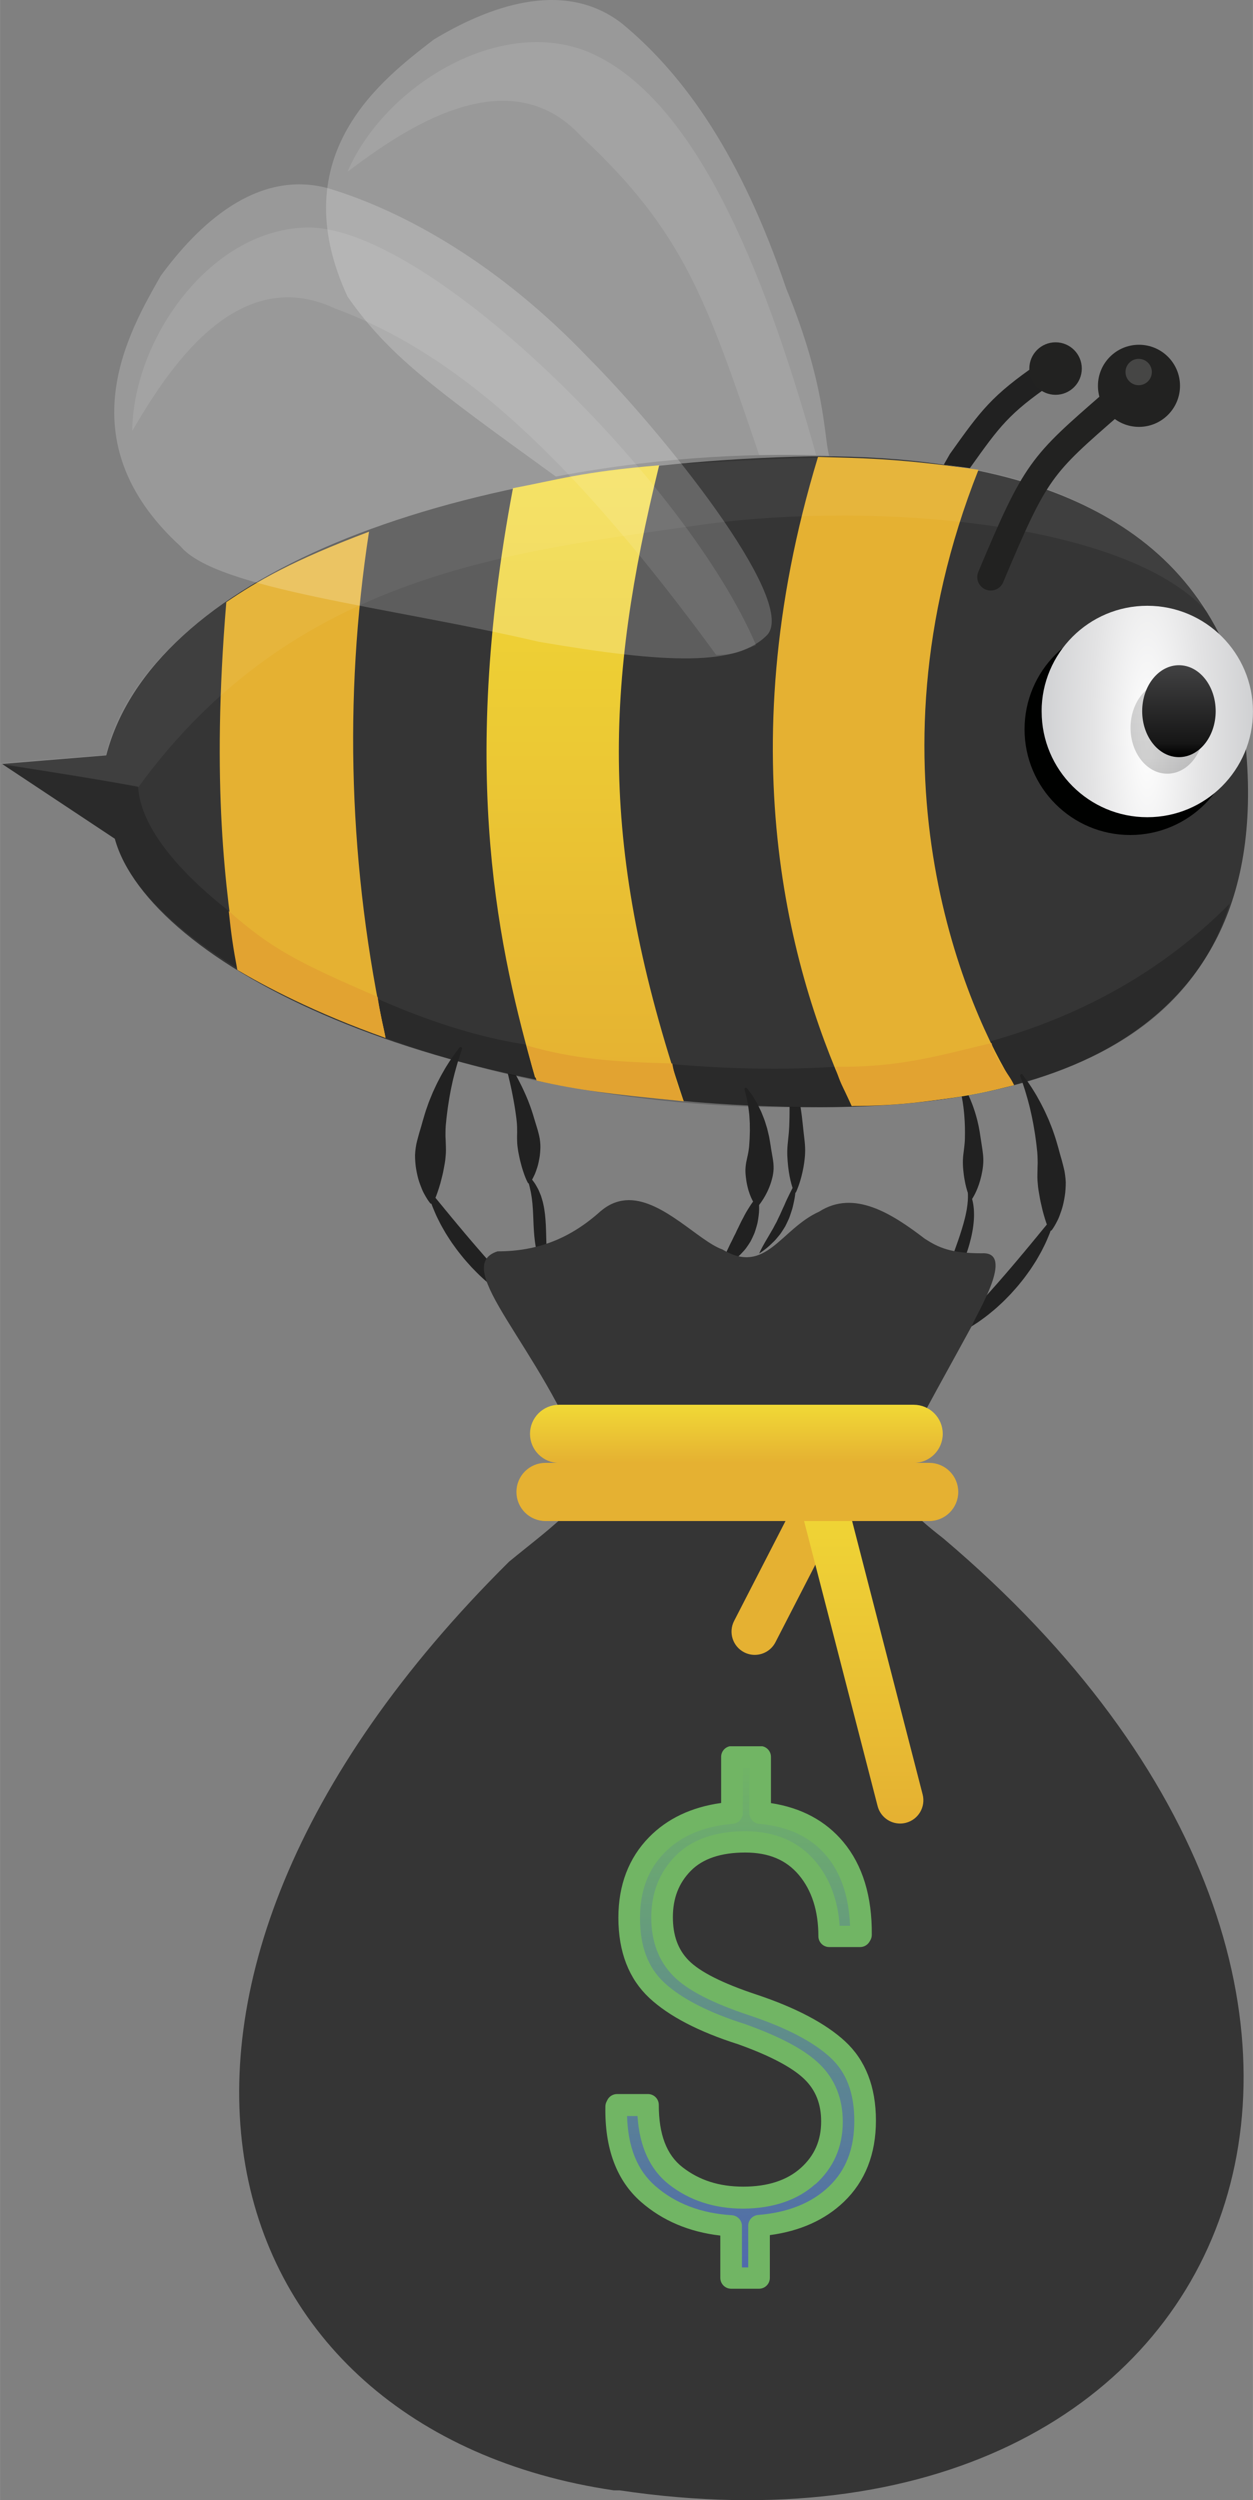 <?xml version="1.0" encoding="UTF-8" standalone="no"?>
<!-- Generator: Adobe Illustrator 16.0.0, SVG Export Plug-In . SVG Version: 6.00 Build 0)  -->
<!DOCTYPE svg  PUBLIC '-//W3C//DTD SVG 1.1//EN'  'http://www.w3.org/Graphics/SVG/1.1/DTD/svg11.dtd'>
<svg id="Слой_1" xmlns="http://www.w3.org/2000/svg" xml:space="preserve" height="2039.6px" viewBox="0 0 1022.76 2039.63" width="1022.8px" version="1.1" y="0px" x="0px" xmlns:xlink="http://www.w3.org/1999/xlink" enable-background="new 0 0 1022.76 2039.63">
	<rect x="0" y="0" width="1022.76" height="2039.63" fill="#808080" stroke="none"/>
	<defs>
		<rect id="SVGID_1_" width="1022.8" height="2039.6"/>
	</defs>
	<clipPath id="SVGID_2_">
		<use overflow="visible" xlink:href="#SVGID_1_"/>
	</clipPath>
	<g clip-path="url(#SVGID_2_)">
		<defs>
			<rect id="SVGID_3_" y=".003" width="1022.8" height="2039.6"/>
		</defs>
		<clipPath id="SVGID_4_">
			<use overflow="visible" xlink:href="#SVGID_3_"/>
		</clipPath>
		<path fill="#212121" d="m413.43 863.91s0.873 1.391 2.352 3.845c0.756 1.217 1.63 2.725 2.62 4.471 1 1.74 2.133 3.707 3.283 5.893 1.185 2.17 2.382 4.572 3.677 7.112 0.655 1.267 1.253 2.605 1.894 3.962 0.64 1.357 1.291 2.749 1.901 4.191 0.606 1.442 1.248 2.901 1.85 4.401 0.595 1.505 1.16 3.041 1.745 4.59s1.085 3.143 1.617 4.737c0.546 1.59 1.022 3.21 1.488 4.836 0.991 3.24 1.951 6.505 2.974 9.737 0.876 3.248 1.771 6.481 2.037 9.665 0.14 1.59 0.284 3.159 0.238 4.698-0.034 1.538-0.131 3.044-0.257 4.507-0.218 2.928-0.802 5.672-1.336 8.191-0.555 2.517-1.343 4.792-2.052 6.795-0.691 2.004-1.54 3.716-2.248 5.119-0.718 1.401-1.346 2.487-1.829 3.222-0.46 0.736-0.746 1.122-0.746 1.122-0.35 0.474-1.018 0.574-1.492 0.224-0.121-0.089-0.217-0.199-0.288-0.321l-0.015-0.027s-0.243-0.422-0.622-1.202c-0.402-0.781-0.911-1.918-1.479-3.346-0.576-1.428-1.159-3.147-1.824-5.092-0.662-1.944-1.255-4.12-1.858-6.46-0.34-1.17-0.591-2.383-0.895-3.634-0.258-1.245-0.525-2.532-0.799-3.855-0.267-1.317-0.508-2.665-0.689-4.046-0.188-1.38-0.387-2.779-0.487-4.215-0.093-1.435-0.102-2.905-0.147-4.389-0.017-1.488 0.038-3.008 0.073-4.545-0.018-3.058 0.005-6.204-0.374-9.297-0.277-3.111-0.794-6.194-1.206-9.265-0.247-1.533-0.492-3.054-0.735-4.556-0.246-1.506-0.543-2.988-0.805-4.455-0.495-2.944-1.143-5.766-1.677-8.476-0.595-2.695-1.134-5.262-1.724-7.614-0.277-1.183-0.541-2.317-0.793-3.396-0.263-1.077-0.513-2.099-0.747-3.059-0.473-1.93-0.886-3.613-1.226-4.998-0.693-2.78-1.062-4.381-1.062-4.381-0.113-0.491 0.194-0.981 0.685-1.094 0.42-0.08 0.81 0.09 1.01 0.41" clip-path="url(#SVGID_4_)"/>
		<path fill="#212121" d="m428.74 956.6s0.274 0.246 0.787 0.708c0.492 0.475 1.25 1.148 2.144 2.051 0.446 0.451 0.94 0.951 1.477 1.496 0.492 0.603 0.998 1.28 1.558 2.006 0.561 0.725 1.127 1.526 1.747 2.372 0.601 0.852 1.067 1.8 1.648 2.774 0.273 0.495 0.553 1 0.838 1.514 0.283 0.519 0.581 1.044 0.805 1.606 0.489 1.112 0.954 2.282 1.455 3.486 0.123 0.302 0.247 0.607 0.372 0.913 0.095 0.312 0.191 0.626 0.288 0.941 0.193 0.634 0.388 1.276 0.586 1.925 0.417 1.299 0.772 2.645 1.038 4.008 0.636 2.743 1.052 5.565 1.39 8.439 0.307 2.841 0.508 5.745 0.661 8.574 0.115 2.864 0.234 5.645 0.285 8.406 0.059 1.365 0.091 2.723 0.1 4.066 0.018 1.343 0.115 2.643 0.124 3.944 0.026 2.603 0.212 5.075 0.267 7.463 0.001 1.2 0.158 2.334 0.202 3.46 0.056 1.127 0.111 2.215 0.163 3.26 0.163 2.084 0.339 4.006 0.433 5.739 0.024 0.435 0.047 0.854 0.069 1.261 0.042 0.402 0.083 0.789 0.122 1.161 0.069 0.752 0.132 1.443 0.189 2.067 0.112 1.254 0.141 2.268 0.188 2.951 0.024 0.694 0.038 1.064 0.038 1.064s-0.214-0.299-0.582-0.877c-0.356-0.581-0.92-1.424-1.561-2.534-0.332-0.552-0.677-1.171-1.06-1.847-0.188-0.342-0.383-0.694-0.586-1.062-0.176-0.377-0.358-0.767-0.546-1.17-0.735-1.62-1.563-3.467-2.368-5.521-0.694-2.076-1.49-4.344-2.138-6.78-0.58-2.442-1.261-5.041-1.654-7.74-0.476-2.706-0.828-5.491-1.083-8.325-0.28-2.81-0.42-5.694-0.587-8.492-0.111-2.787-0.223-5.574-0.332-8.318-0.094-1.338-0.151-2.671-0.198-3.992-0.056-1.319-0.216-2.575-0.275-3.848-0.05-0.629-0.064-1.268-0.141-1.877-0.086-0.607-0.152-1.213-0.216-1.815-0.154-1.193-0.207-2.406-0.436-3.522-0.186-1.133-0.388-2.237-0.545-3.325-0.14-1.095-0.479-2.083-0.673-3.091-0.228-0.991-0.408-1.984-0.654-2.874-0.257-0.882-0.523-1.72-0.743-2.536-0.222-0.814-0.448-1.578-0.632-2.31-0.262-0.718-0.504-1.378-0.722-1.973-0.434-1.193-0.719-2.166-0.938-2.814-0.23-0.96-0.33-1.31-0.33-1.31" clip-path="url(#SVGID_4_)"/>
		<path fill="#212121" d="m783.45 879.96s0.786 1.357 2.161 3.732c0.338 0.597 0.727 1.246 1.123 1.976 0.38 0.747 0.79 1.554 1.229 2.417 0.441 0.868 0.91 1.793 1.404 2.768 0.468 0.983 0.937 2.024 1.42 3.118 1.012 2.172 1.939 4.593 2.951 7.166 0.528 1.28 0.93 2.637 1.408 4.011 0.471 1.376 0.941 2.789 1.341 4.246 0.398 1.457 0.854 2.937 1.221 4.451 0.35 1.521 0.704 3.06 1.062 4.611 0.62 3.114 1.198 6.306 1.622 9.498 0.492 3.195 0.984 6.39 1.469 9.535 0.208 1.57 0.432 3.132 0.589 4.678 0.157 1.547 0.19 3.058 0.203 4.554 0.009 2.996-0.359 5.845-0.813 8.548-0.47 2.696-1.063 5.216-1.715 7.54-1.316 4.629-2.896 8.433-4.233 11.068-0.677 1.319-1.245 2.351-1.679 3.051-0.42 0.701-0.681 1.072-0.681 1.072-0.297 0.422-0.881 0.523-1.303 0.226-0.126-0.088-0.228-0.209-0.294-0.337 0 0-0.21-0.403-0.532-1.154-0.336-0.751-0.763-1.848-1.259-3.239-0.957-2.782-2.069-6.722-2.849-11.387-0.228-1.165-0.376-2.372-0.567-3.622-0.14-1.244-0.282-2.53-0.431-3.852-0.276-2.628-0.379-5.398-0.313-8.221 0.111-2.839 0.46-5.739 0.865-8.707 0.209-1.485 0.346-2.968 0.496-4.47 0.183-1.505 0.234-3.004 0.271-4.502 0.117-3.009 0.03-5.991 0.016-8.952-0.055-1.475-0.109-2.939-0.164-4.385-0.048-1.451-0.189-2.871-0.275-4.283-0.065-1.416-0.208-2.797-0.359-4.151-0.161-1.352-0.245-2.696-0.442-3.982-0.359-2.582-0.679-5.049-1.136-7.296-0.203-1.134-0.396-2.221-0.582-3.254-0.218-1.024-0.425-1.994-0.619-2.907-0.38-1.828-0.737-3.444-1.082-4.778-0.641-2.668-1.008-4.192-1.008-4.192-0.104-0.434 0.163-0.871 0.597-0.975 0.33-0.11 0.69 0.06 0.86 0.36" clip-path="url(#SVGID_4_)"/>
		<path fill="#212121" d="m789.74 969.6s0.229 0.378 0.657 1.086c0.206 0.357 0.46 0.797 0.759 1.314 0.267 0.543 0.559 1.18 0.879 1.91 0.359 0.731 0.595 1.549 0.919 2.45 0.348 0.9 0.564 1.896 0.849 2.968 0.313 1.072 0.444 2.225 0.685 3.451 0.196 1.225 0.31 2.519 0.44 3.876 0.171 2.704 0.212 5.657-0.015 8.737-0.226 3.08-0.613 6.316-1.247 9.591-0.598 3.29-1.395 6.635-2.351 9.974-0.916 3.357-2.058 6.677-3.211 9.984-1.217 3.284-2.475 6.538-3.834 9.684-0.665 1.577-1.348 3.132-2.054 4.649-0.7 1.521-1.379 3.028-2.104 4.481-2.821 5.852-5.69 11.173-8.261 15.68-2.569 4.507-4.846 8.203-6.48 10.786-0.816 1.292-1.495 2.294-1.942 2.985-0.467 0.685-0.716 1.049-0.716 1.049s0.063-0.438 0.18-1.256c0.143-0.811 0.301-2.021 0.612-3.521 0.579-3.018 1.572-7.277 3.003-12.288 1.425-5.012 3.289-10.764 5.412-16.832 0.535-1.512 1.081-3.05 1.632-4.605 0.547-1.556 1.107-3.123 1.696-4.693 1.14-3.14 2.297-6.329 3.454-9.518 1.164-3.171 2.29-6.35 3.365-9.47 0.529-1.561 1.054-3.11 1.57-4.641 0.485-1.534 0.964-3.049 1.436-4.539 0.929-2.985 1.733-5.877 2.427-8.638 0.169-0.692 0.336-1.373 0.501-2.045 0.145-0.674 0.286-1.338 0.427-1.991 0.323-1.308 0.486-2.575 0.736-3.801 0.394-2.444 0.685-4.715 0.81-6.743 0.152-2.028 0.152-3.834 0.116-5.306-0.036-0.732-0.063-1.401-0.074-1.995-0.064-0.594-0.118-1.099-0.162-1.509-0.11-0.93-0.15-1.37-0.15-1.37" clip-path="url(#SVGID_4_)"/>
		<path fill="#212121" d="m643.05 865.41s0.623 1.575 1.713 4.331c0.273 0.689 0.574 1.452 0.902 2.283 0.321 0.831 0.595 1.775 0.928 2.764 0.326 0.997 0.672 2.059 1.037 3.177 0.183 0.562 0.37 1.139 0.563 1.729 0.18 0.59 0.329 1.197 0.5 1.816 0.335 1.241 0.683 2.534 1.043 3.873 0.18 0.671 0.361 1.354 0.547 2.047 0.16 0.697 0.323 1.404 0.487 2.122 0.673 2.871 1.329 5.918 1.881 9.084 0.279 1.583 0.612 3.194 0.862 4.828 0.266 1.634 0.479 3.294 0.716 4.967 0.25 1.675 0.424 3.362 0.618 5.058 0.186 1.696 0.404 3.403 0.562 5.107 0.298 3.407 0.767 6.822 1.133 10.18 0.409 3.365 0.677 6.669 0.677 9.869-0.029 3.189-0.277 6.275-0.703 9.172-0.176 1.451-0.436 2.859-0.646 4.222-0.268 1.356-0.494 2.665-0.786 3.92-1.09 5.022-2.395 9.15-3.468 12.056-0.537 1.447-0.981 2.59-1.328 3.373-0.336 0.782-0.547 1.202-0.547 1.202l-0.006 0.013c-0.193 0.383-0.659 0.538-1.042 0.346-0.16-0.081-0.28-0.209-0.353-0.359 0 0-0.201-0.421-0.519-1.216-0.326-0.794-0.754-1.965-1.244-3.462-0.938-2.982-1.988-7.262-2.729-12.328-0.381-2.538-0.699-5.272-0.921-8.149-0.246-2.883-0.383-5.896-0.293-9.014 0.06-3.109 0.436-6.323 0.772-9.583 0.388-3.267 0.658-6.58 0.808-9.901 0.08-1.66 0.1-3.313 0.152-4.966 0.043-1.652 0.104-3.302 0.091-4.93-0.006-3.261 0.081-6.485 0.006-9.592-0.031-1.555-0.002-3.096-0.082-4.588-0.06-1.498-0.119-2.964-0.175-4.391-0.025-0.716-0.049-1.422-0.073-2.118-0.049-0.692-0.097-1.373-0.145-2.043-0.098-1.344-0.191-2.642-0.281-3.889-0.077-1.256-0.189-2.44-0.317-3.563-0.119-1.13-0.232-2.202-0.339-3.209-0.181-2.018-0.465-3.802-0.68-5.269-0.429-2.933-0.673-4.609-0.673-4.609-0.058-0.385 0.209-0.743 0.594-0.8 0.35-0.05 0.66 0.14 0.77 0.44" clip-path="url(#SVGID_4_)"/>
		<path fill="#212121" d="m649.71 964.59s0.031 1.087-0.042 2.952c-0.079 1.863-0.278 4.498-0.684 7.612-0.177 1.552-0.54 3.243-0.892 5.019-0.373 1.776-0.792 3.648-1.279 5.57-0.263 0.96-0.593 1.92-0.909 2.897-0.315 0.977-0.643 1.966-0.999 2.952-0.376 0.982-0.635 2.005-1.132 2.97-0.453 0.976-0.907 1.957-1.361 2.938-0.477 0.969-0.954 1.939-1.428 2.905-0.54 0.937-1.14 1.838-1.705 2.744-1.128 1.817-2.286 3.572-3.611 5.092-1.291 1.542-2.503 3.083-3.801 4.359-1.292 1.287-2.54 2.475-3.71 3.548-1.163 1.085-2.3 1.984-3.314 2.785-1.017 0.795-1.921 1.472-2.682 2.013-1.525 1.08-2.451 1.644-2.451 1.644s0.411-1.011 1.228-2.686c0.407-0.837 0.926-1.834 1.538-2.958 0.62-1.109 1.32-2.36 2.085-3.724 0.76-1.352 1.604-2.79 2.522-4.282 0.475-0.741 0.908-1.515 1.343-2.311 0.433-0.799 0.916-1.58 1.385-2.39 0.443-0.822 1.018-1.588 1.427-2.448 0.425-0.853 0.87-1.704 1.337-2.549 0.462-0.849 0.914-1.709 1.404-2.554 0.41-0.891 0.824-1.786 1.237-2.68 0.865-1.771 1.774-3.511 2.519-5.351 0.773-1.814 1.603-3.573 2.415-5.286 0.729-1.755 1.487-3.438 2.231-5.033 0.735-1.604 1.525-3.069 2.182-4.504 1.356-2.829 2.625-5.145 3.573-6.749 0.95-1.52 1.57-2.41 1.57-2.41" clip-path="url(#SVGID_4_)"/>
	</g>
	<g clip-path="url(#SVGID_2_)">
		<defs>
			<path id="SVGID_5_" d="m662.71 372.25c-306 6-539 101-576 244l-85 7 92 61c28.001 101 258.07 219 577 219 185.17 0 404-57.999 335-362-52.136-138.7-202.97-169.02-336.38-169.02-2.2 0-4.41 0.01-6.61 0.02"/>
		</defs>
		<clipPath id="SVGID_6_">
			<use overflow="visible" xlink:href="#SVGID_5_"/>
		</clipPath>
			<linearGradient id="SVGID_7_" y2="2039.7" gradientUnits="userSpaceOnUse" gradientTransform="matrix(0 531.02 531.02 0 -1.0826e6 372.13)" y1="2039.7">
			<stop stop-color="#353535" offset="0"/>
			<stop stop-color="#2E2E2E" offset=".453"/>
			<stop stop-color="#272627" offset="1"/>
		</linearGradient>
		<rect clip-path="url(#SVGID_6_)" height="531.02" width="1073" y="372.23" x="1.711" fill="url(#SVGID_7_)"/>
	</g>
	<g clip-path="url(#SVGID_2_)">
		<defs>
			<rect id="SVGID_8_" y=".003" width="1022.8" height="2039.6"/>
		</defs>
		<clipPath id="SVGID_9_">
			<use overflow="visible" xlink:href="#SVGID_8_"/>
		</clipPath>
		<g opacity=".2" clip-path="url(#SVGID_9_)">
				<defs>
					<rect id="SVGID_10_" y="622.92" x=".044" height="280.49" width="1003.7"/>
				</defs>
				<clipPath id="SVGID_11_">
					<use overflow="visible" xlink:href="#SVGID_10_"/>
				</clipPath>
				<path fill="#000100" d="m0.044 622.92l112.67 18.667c4 82 197 196.67 325 211.67 176 31 410 41 566-116-30 96-125 170-364 166-273-1-520-119-546-219l-92-61" clip-path="url(#SVGID_11_)"/>
		</g>
	</g>
	<g clip-path="url(#SVGID_2_)">
		<defs>
			<path id="SVGID_12_" d="m184.71 491.25c-12.501 150-0.501 235.5 9 298 26.499 18.5 58.5 33 121 57.5-30-137.5-34.5-277-13.5-413-62.5 23.5-91.5 40.5-116.5 57.5"/>
		</defs>
		<clipPath id="SVGID_13_">
			<use overflow="visible" xlink:href="#SVGID_12_"/>
		</clipPath>
			<linearGradient id="SVGID_14_" y2="2039.6" gradientUnits="userSpaceOnUse" gradientTransform="matrix(0 -413 -413 0 8.4261e5 846.63)" y1="2039.6">
			<stop stop-color="#E5B132" offset="0"/>
			<stop stop-color="#F1D936" offset="1"/>
		</linearGradient>
		<rect clip-path="url(#SVGID_13_)" height="413" width="142.5" y="433.75" x="172.21" fill="url(#SVGID_14_)"/>
	</g>
	<g clip-path="url(#SVGID_2_)">
		<defs>
			<rect id="SVGID_15_" y=".003" width="1022.8" height="2039.6"/>
		</defs>
		<clipPath id="SVGID_16_">
			<use overflow="visible" xlink:href="#SVGID_15_"/>
		</clipPath>
			<linearGradient id="SVGID_17_" y2="2039.6" gradientUnits="userSpaceOnUse" gradientTransform="matrix(1.8613e-8 -414.58 -414.58 -1.8613e-8 8.4583e5 847.63)" y1="2039.6">
			<stop stop-color="#E5B132" offset="0"/>
			<stop stop-color="#F1D936" offset="1"/>
		</linearGradient>
		<path fill="url(#SVGID_17_)" d="m314.71 846.75c-62.5-24.5-94.5-39-121-57.5-6.583-43.309-14.366-97.662-14.366-176.87 0-35.097 1.528-75.074 5.366-121.13 25-17 54-34 116.5-57.5-8.647 56-12.971 112.59-12.971 169.4 0 81.15 8.82 162.72 26.47 243.6-17.647-80.882-26.471-162.46-26.471-243.6 0-56.803 4.324-113.4 12.971-169.4-62.5 23.5-91.5 40.5-116.5 57.5-3.838 46.059-5.366 86.035-5.366 121.13 0 79.206 7.783 133.56 14.366 176.87 26.5 18.5 58.5 33 121 57.5z" clip-path="url(#SVGID_16_)"/>
	</g>
	<g clip-path="url(#SVGID_2_)">
		<defs>
			<path id="SVGID_18_" d="m418.71 398.25c-44.667 236.67-10.666 379.33 18 480.67 26 6.667 54.667 11.334 121.33 19.334-69.999-207.33-64-339.33-20-518.67-64 5.34-83.33 12.01-119.33 18.67"/>
		</defs>
		<clipPath id="SVGID_19_">
			<use overflow="visible" xlink:href="#SVGID_18_"/>
		</clipPath>
			<linearGradient id="SVGID_20_" y2="2039.7" gradientUnits="userSpaceOnUse" x2="1" gradientTransform="matrix(0 -518.67 -518.67 0 1.0584e6 898.13)" y1="2039.7" x1="-0">
			<stop stop-color="#E5B132" offset="0"/>
			<stop stop-color="#ECCA34" offset=".567"/>
			<stop stop-color="#F1D936" offset="1"/>
		</linearGradient>
		<rect clip-path="url(#SVGID_19_)" height="518.67" width="184" y="379.59" x="374.04" fill="url(#SVGID_20_)"/>
	</g>
	<g clip-path="url(#SVGID_2_)">
		<defs>
			<path id="SVGID_21_" d="m695.21 902.25c73-2.999 101.5-9 132.5-17-35.5-56.5-127.5-253.5-29-502-66.5-9.5-97-9.5-131-10.499-75 246.5-20 429 27.5 529.5"/>
		</defs>
		<clipPath id="SVGID_22_">
			<use overflow="visible" xlink:href="#SVGID_21_"/>
		</clipPath>
			<linearGradient id="SVGID_23_" y2="2039.7" gradientUnits="userSpaceOnUse" gradientTransform="matrix(0 -529.5 -529.5 0 1.0807e6 902.13)" y1="2039.7">
			<stop stop-color="#E5B132" offset="0"/>
			<stop stop-color="#ECCA34" offset=".567"/>
			<stop stop-color="#F1D936" offset="1"/>
		</linearGradient>
		<rect clip-path="url(#SVGID_22_)" height="529.5" width="235" y="372.75" x="592.71" fill="url(#SVGID_23_)"/>
	</g>
	<g clip-path="url(#SVGID_2_)">
		<defs>
			<rect id="SVGID_24_" y=".003" width="1022.8" height="2039.6"/>
		</defs>
		<clipPath id="SVGID_25_">
			<use overflow="visible" xlink:href="#SVGID_24_"/>
		</clipPath>
		<path fill="#000100" d="m1008.8 594.95c0 47.632-38.614 86.246-86.246 86.246-47.633 0-86.245-38.614-86.245-86.246s38.612-86.246 86.245-86.246c47.6 0 86.26 38.62 86.26 86.25" clip-path="url(#SVGID_25_)"/>
		<g opacity=".05" clip-path="url(#SVGID_25_)">
				<defs>
					<rect id="SVGID_26_" y="373.39" width="985.12" height="268.75"/>
				</defs>
				<clipPath id="SVGID_27_">
					<use overflow="visible" xlink:href="#SVGID_26_"/>
				</clipPath>
				<path fill="#fff" d="m0.044 622.92c37.333-3.333 52-4 86.667-6.667 22.666-106 188-210.67 461.63-237.05 125.04-4.949 329.87-33.449 436.37 118.55-66-72.166-268.67-89.5-409.37-70.553-155.96 22.387-334.63 39.053-462.63 214.39-26-5.334-50-9.334-111-18.334" clip-path="url(#SVGID_27_)"/>
				<path stroke="#fff" fill="none" stroke-miterlimit="10" d="m0.044 622.92c37.333-3.333 52-4 86.667-6.667 22.666-106 188-210.67 461.63-237.05 125.04-4.949 329.87-33.449 436.37 118.55-66-72.166-268.67-89.5-409.37-70.553-155.96 22.387-334.63 39.053-462.63 214.39-26-5.334-50-9.334-111-18.334" clip-path="url(#SVGID_27_)"/>
		</g>
		<path fill="#E2A331" d="m314.71 846.75c-58-20.5-100-43-121-55.5-3.5-18.5-5-29-7-48 34.5 30.5 56.5 42 121.5 70 2.5 17 4.5 22.5 6.5 33.5" clip-path="url(#SVGID_25_)"/>
		<path fill="#E2A331" d="m558.04 898.42c-62-6.167-84.667-8.833-120-16.833-3.333-9.334-4.667-14-8-28.667 39.333 11.333 71.833 13.333 118.67 14.667 2.67 14 5.33 21.33 9.33 30.83" clip-path="url(#SVGID_25_)"/>
		<path fill="#E2A331" d="m827.71 885.25c-59 13.667-96.333 17-132.5 17-3.333-9.333-9.833-17.333-13.167-32 51.334 0.667 82.667-8.667 127.33-19.333 2.67 14 14.34 24.83 18.34 34.33" clip-path="url(#SVGID_25_)"/>
	</g>
	<g clip-path="url(#SVGID_2_)">
		<defs>
			<path id="SVGID_28_" d="m850.26 580.44c0 47.633 38.614 86.246 86.246 86.246 47.633 0 86.246-38.613 86.246-86.246 0-47.631-38.613-86.245-86.246-86.245-47.67 0-86.29 38.61-86.29 86.24"/>
		</defs>
		<clipPath id="SVGID_29_">
			<use overflow="visible" xlink:href="#SVGID_28_"/>
		</clipPath>
			<radialGradient id="SVGID_30_" gradientUnits="userSpaceOnUse" cy="2039.6" cx="0" gradientTransform="matrix(86.246 0 0 -344.98 936.5 7.0422e5)" r="1">
			<stop stop-color="#fff" offset="0"/>
			<stop stop-color="#E3E3E4" offset=".529"/>
			<stop stop-color="#D0D1D3" offset="1"/>
		</radialGradient>
		<rect clip-path="url(#SVGID_29_)" height="172.49" width="172.49" y="494.2" x="850.26" fill="url(#SVGID_30_)"/>
	</g>
	<g clip-path="url(#SVGID_2_)">
		<defs>
			<rect id="SVGID_31_" y=".003" width="1022.8" height="2039.6"/>
		</defs>
		<clipPath id="SVGID_32_">
			<use overflow="visible" xlink:href="#SVGID_31_"/>
		</clipPath>
		<g opacity=".2" clip-path="url(#SVGID_32_)">
				<defs>
					<rect id="SVGID_33_" y="556.19" x="922.83" height="75" width="59.997"/>
				</defs>
				<clipPath id="SVGID_34_">
					<use overflow="visible" xlink:href="#SVGID_33_"/>
				</clipPath>
				<g clip-path="url(#SVGID_34_)">
					<defs>
						<path id="SVGID_35_" d="m982.82 593.69c0 20.71-13.432 37.498-29.998 37.498-16.568 0-29.999-16.788-29.999-37.498s13.431-37.498 29.999-37.498c16.57 0 30 16.79 30 37.5"/>
					</defs>
					<clipPath id="SVGID_36_">
						<use overflow="visible" xlink:href="#SVGID_35_"/>
					</clipPath>
						<linearGradient id="SVGID_37_" y2="2039.6" gradientUnits="userSpaceOnUse" x2="1" gradientTransform="matrix(0 -74.996 -74.996 0 1.5392e5 631.19)" y1="2039.6" x1="0">
						<stop offset="0"/>
						<stop stop-color="#161616" offset=".134"/>
						<stop stop-color="#424243" offset="1"/>
					</linearGradient>
					<rect clip-path="url(#SVGID_36_)" height="74.996" width="59.997" y="556.19" x="922.83" fill="url(#SVGID_37_)"/>
				</g>
		</g>
	</g>
	<g clip-path="url(#SVGID_2_)">
		<defs>
			<path id="SVGID_38_" d="m932.33 580.18c0 20.71 13.43 37.498 29.998 37.498s29.999-16.788 29.999-37.498-13.431-37.499-29.999-37.499-30 16.79-30 37.5"/>
		</defs>
		<clipPath id="SVGID_39_">
			<use overflow="visible" xlink:href="#SVGID_38_"/>
		</clipPath>
			<linearGradient id="SVGID_40_" y2="2039.6" gradientUnits="userSpaceOnUse" x2="1.001" gradientTransform="matrix(0 -74.996 -74.996 0 1.5393e5 617.69)" y1="2039.6" x1=".001">
			<stop offset="0"/>
			<stop stop-color="#161616" offset=".134"/>
			<stop stop-color="#424243" offset="1"/>
		</linearGradient>
		<rect clip-path="url(#SVGID_39_)" height="74.997" width="59.997" y="542.68" x="932.33" fill="url(#SVGID_40_)"/>
	</g>
	<g clip-path="url(#SVGID_2_)">
		<defs>
			<rect id="SVGID_41_" y=".003" width="1022.8" height="2039.6"/>
		</defs>
		<clipPath id="SVGID_42_">
			<use overflow="visible" xlink:href="#SVGID_41_"/>
		</clipPath>
			<path stroke-linejoin="round" d="m808.71 470.75c37-88 41-91 99-141.5" clip-path="url(#SVGID_42_)" stroke="#222221" stroke-linecap="round" stroke-miterlimit="10" stroke-width="22" fill="none"/>
		<path fill="#222221" d="m963.21 314.75c0 18.502-14.998 33.5-33.5 33.5s-33.5-14.998-33.5-33.5c0-18.501 14.998-33.5 33.5-33.5s33.5 15 33.5 33.5" clip-path="url(#SVGID_42_)"/>
		<path fill="#464645" d="m940.21 303.5c0 5.937-4.813 10.75-10.75 10.75s-10.75-4.813-10.75-10.75 4.813-10.75 10.75-10.75c5.94 0 10.75 4.82 10.75 10.75" clip-path="url(#SVGID_42_)"/>
		<path fill="#212121" d="m791.67 381.92l-21.289-2.829 5.007-8.785c25.284-35.445 33.803-47.385 72.156-73.785l11.34 16.474c-35.47 24.41-42.83 34.73-67.22 68.93" clip-path="url(#SVGID_42_)"/>
		<path fill="#222221" d="m883.04 300.67c0 11.828-9.59 21.417-21.418 21.417-11.827 0-21.415-9.589-21.415-21.417s9.588-21.417 21.415-21.417c11.84 0 21.42 9.59 21.42 21.42" clip-path="url(#SVGID_42_)"/>
		<g opacity=".2" clip-path="url(#SVGID_42_)">
				<defs>
					<rect id="SVGID_43_" x="266.13" height="388.75" width="410.58"/>
				</defs>
				<clipPath id="SVGID_44_">
					<use overflow="visible" xlink:href="#SVGID_43_"/>
				</clipPath>
				<path fill="#fff" d="m354.08 32.239c-40.608 31.431-124.28 93.263-70.394 209.75 33.526 47.766 67.924 72.983 170.03 146.77 92.5-17.5 169.5-19 223-17-4.5-18.5-2.801-57.993-35-136.5-36.5-107.5-82.442-173.55-134.02-216.08-48.58-37.667-111.12-12.523-153.62 13.059" clip-path="url(#SVGID_44_)"/>
		</g>
		<g opacity=".1" clip-path="url(#SVGID_42_)">
				<defs>
					<rect id="SVGID_45_" y="34.36" x="283.67" height="336.89" width="382.54"/>
				</defs>
				<clipPath id="SVGID_46_">
					<use overflow="visible" xlink:href="#SVGID_45_"/>
				</clipPath>
				<path fill="#fff" d="m283.67 140.09c43.225-32.504 130.75-94.895 191.12-28.452 83.226 77.449 101.92 133.12 144.92 259.62 19 0 35.271-0.362 46.5 0-37.5-133.5-93.278-288.66-185.02-328.48-73.77-30.862-167.83 28.069-197.52 97.31" clip-path="url(#SVGID_46_)"/>
		</g>
		<g opacity=".2" clip-path="url(#SVGID_42_)">
				<defs>
					<rect id="SVGID_47_" y="150.39" x="93.234" height="386.73" width="536.7"/>
				</defs>
				<clipPath id="SVGID_48_">
					<use overflow="visible" xlink:href="#SVGID_47_"/>
				</clipPath>
				<path fill="#fff" d="m131.25 224.92c-25.333 44.667-78.667 134 16 220.67 29.333 35.333 170 49.333 292.67 78 105.33 18 162 20 186.67-6 24-28.667-86.666-166-146.67-226-71.334-74.667-148-118.67-212-138-59.34-16.01-107.34 31.33-136.67 71.33" clip-path="url(#SVGID_48_)"/>
		</g>
		<g opacity=".1" clip-path="url(#SVGID_42_)">
				<defs>
					<rect id="SVGID_49_" y="185.58" x="107.92" height="348.67" width="509.17"/>
				</defs>
				<clipPath id="SVGID_50_">
					<use overflow="visible" xlink:href="#SVGID_49_"/>
				</clipPath>
				<path fill="#fff" d="m107.92 351.58c27.333-46.667 84-138 165.33-100 106.67 39.333 200 130.67 311.33 282.67 17.134 0 22-4 32.5-8-55.834-131.33-264.5-339.33-364.5-340.67-79.96 0-144 90.67-144.66 166" clip-path="url(#SVGID_50_)"/>
		</g>
		<path fill="#212121" d="m609.7 887.78s0.957 1.226 2.572 3.401c0.801 1.109 1.845 2.329 2.807 4.049 0.509 0.842 1.049 1.737 1.618 2.681 0.55 0.953 1.229 1.962 1.735 3.039 0.527 1.08 1.076 2.205 1.644 3.37 0.543 1.178 1.221 2.378 1.698 3.668 0.526 1.279 1.048 2.606 1.577 3.973 0.259 0.683 0.551 1.373 0.79 2.078 0.228 0.708 0.459 1.423 0.69 2.145 0.449 1.457 0.904 2.938 1.366 4.438 0.39 1.509 0.736 3.05 1.104 4.607 0.18 0.781 0.36 1.565 0.542 2.351 0.137 0.787 0.274 1.577 0.414 2.369 0.265 1.585 0.566 3.188 0.802 4.785 0.406 3.185 1.087 6.403 1.583 9.549 0.244 1.577 0.537 3.161 0.658 4.691 0.134 1.537 0.185 3.057 0.162 4.548-0.12 2.936-0.621 5.787-1.337 8.374-0.693 2.625-1.509 5.03-2.442 7.233-0.892 2.212-1.871 4.161-2.846 5.932-0.925 1.727-1.894 3.252-2.743 4.514-0.813 1.244-1.533 2.25-2.091 2.942-0.529 0.693-0.862 1.071-0.862 1.071l-0.031 0.035c-0.521 0.591-1.422 0.647-2.012 0.127-0.057-0.049-0.111-0.107-0.157-0.162 0 0-0.315-0.382-0.811-1.113-0.525-0.731-1.196-1.814-1.948-3.227-0.716-1.394-1.489-3.091-2.207-5.062-0.692-1.921-1.38-4.14-1.9-6.47-0.562-2.34-0.977-4.856-1.275-7.439-0.283-2.617-0.476-5.266-0.227-8.015 0.104-1.354 0.282-2.729 0.546-4.119 0.291-1.384 0.587-2.784 0.885-4.196 0.684-2.835 1.162-5.693 1.467-8.584 0.126-1.438 0.188-2.866 0.288-4.303 0.046-0.719 0.093-1.436 0.139-2.152 0.02-0.711 0.04-1.42 0.06-2.126 0.04-1.416 0.063-2.825 0.132-4.229-0.02-1.392-0.039-2.769-0.059-4.12-0.001-0.684-0.002-1.362-0.004-2.034-0.012-0.671-0.077-1.322-0.113-1.977-0.088-1.306-0.169-2.592-0.229-3.857-0.026-1.276-0.259-2.461-0.378-3.648-0.146-1.186-0.287-2.332-0.422-3.433-0.339-2.164-0.721-4.118-1.034-5.916-0.154-0.893-0.301-1.739-0.544-2.527-0.203-0.791-0.39-1.518-0.558-2.174-0.679-2.623-1.032-4.138-1.032-4.138-0.142-0.605 0.234-1.211 0.841-1.353 0.43-0.1 0.87 0.07 1.13 0.41" clip-path="url(#SVGID_42_)"/>
		<path fill="#212121" d="m834.68 876.74s1.251 1.643 3.383 4.549c1.07 1.454 2.284 3.324 3.706 5.453 0.729 1.063 1.396 2.224 2.16 3.437 0.744 1.22 1.564 2.49 2.33 3.859 1.505 2.748 3.228 5.709 4.813 8.955 1.699 3.206 3.204 6.708 4.845 10.328 0.767 1.826 1.484 3.707 2.247 5.607 0.792 1.893 1.442 3.853 2.113 5.831 1.431 3.936 2.536 8.031 3.727 12.129 0.568 2.053 1.061 4.124 1.691 6.172 0.302 1.028 0.602 2.055 0.9 3.078 0.271 1.03 0.542 2.058 0.811 3.081 0.516 2.054 1.077 4.095 1.495 6.131 0.363 2.041 0.641 4.069 0.838 6.071 0.092 1.002 0.162 1.996 0.206 2.983 0.005 0.987-0.004 1.966-0.041 2.935-0.062 1.937-0.219 3.832-0.393 5.671-0.427 3.678-1.123 7.135-1.875 10.293-0.806 3.156-1.82 6.01-2.766 8.51-0.903 2.504-2.064 4.631-2.982 6.371-0.944 1.737-1.764 3.077-2.388 3.98-0.598 0.905-0.965 1.378-0.965 1.378-0.438 0.563-1.248 0.664-1.811 0.227-0.153-0.119-0.271-0.265-0.354-0.427l-0.021-0.043s-0.277-0.542-0.702-1.539c-0.454-1-1.021-2.45-1.647-4.265-0.325-0.908-0.627-1.905-0.964-2.984-0.295-1.076-0.673-2.238-1.034-3.469-0.733-2.462-1.41-5.204-2.025-8.157-0.755-2.955-1.296-6.123-1.849-9.447-0.301-1.661-0.588-3.362-0.784-5.1-0.104-0.869-0.179-1.748-0.243-2.635-0.093-0.885-0.174-1.779-0.229-2.683-0.099-1.808-0.121-3.652-0.063-5.532 0.011-1.874 0.063-3.781 0.116-5.713 0.033-0.969 0.065-1.941 0.099-2.916-0.017-0.972-0.035-1.946-0.052-2.923-0.03-1.957-0.116-3.923-0.28-5.877-0.21-1.952-0.421-3.903-0.631-5.847-0.091-0.978-0.217-1.947-0.366-2.909-0.134-0.967-0.268-1.931-0.4-2.891-0.255-1.927-0.531-3.837-0.863-5.715-0.321-1.88-0.607-3.753-0.946-5.583-0.359-1.831-0.713-3.631-1.059-5.393-0.319-1.777-0.782-3.468-1.136-5.155-0.707-3.376-1.609-6.5-2.367-9.431-0.852-2.887-1.586-5.59-2.327-7.931-0.778-2.324-1.399-4.377-1.984-6.082-1.214-3.393-1.875-5.35-1.875-5.35-0.196-0.583 0.116-1.216 0.699-1.413 0.44-0.32 0.94-0.15 1.22 0.22" clip-path="url(#SVGID_42_)"/>
		<path fill="#212121" d="m861.38 990.92s-0.415 2.139-1.396 5.752c-0.449 1.814-1.199 3.968-2.059 6.455-0.842 2.51-1.972 5.222-3.241 8.181-1.239 2.981-2.851 6.054-4.508 9.355-0.86 1.629-1.828 3.249-2.775 4.938-0.478 0.841-0.96 1.694-1.467 2.54-0.527 0.834-1.059 1.675-1.595 2.523-1.085 1.688-2.184 3.415-3.353 5.119-1.194 1.684-2.41 3.387-3.657 5.088-0.61 0.861-1.257 1.7-1.92 2.527-0.66 0.83-1.323 1.664-1.987 2.498-1.329 1.67-2.682 3.331-4.107 4.931-1.422 1.602-2.831 3.215-4.276 4.782-1.473 1.544-2.964 3.058-4.444 4.558-1.465 1.515-3.012 2.926-4.529 4.327-1.536 1.384-3.007 2.794-4.561 4.068-3.082 2.578-6.086 5.028-9.082 7.175-1.501 1.067-2.926 2.143-4.361 3.11-1.46 0.941-2.853 1.865-4.215 2.718-1.378 0.832-2.64 1.695-3.938 2.393-1.289 0.708-2.492 1.398-3.65 2.008-1.159 0.608-2.225 1.196-3.239 1.698-1.028 0.483-1.969 0.93-2.834 1.308-3.435 1.547-5.472 2.281-5.472 2.281s1.332-1.746 3.792-4.538c0.608-0.707 1.302-1.459 2.047-2.288 0.718-0.862 1.526-1.751 2.369-2.72 1.702-1.92 3.666-4.009 5.723-6.369 1.05-1.149 2.145-2.345 3.276-3.583 1.116-1.246 2.27-2.534 3.456-3.858 2.426-2.579 4.849-5.425 7.455-8.248 1.309-1.405 2.564-2.907 3.891-4.37 1.315-1.473 2.678-2.93 3.983-4.464 1.328-1.512 2.665-3.034 4.033-4.538 1.331-1.537 2.668-3.08 4.005-4.623 1.374-1.512 2.671-3.088 3.997-4.63 1.303-1.56 2.69-3.044 3.952-4.607 1.286-1.545 2.583-3.063 3.87-4.561 1.267-1.516 2.518-3.014 3.747-4.486 0.623-0.733 1.242-1.459 1.855-2.178 0.599-0.731 1.192-1.454 1.779-2.169 1.191-1.422 2.332-2.834 3.492-4.178 1.122-1.369 2.188-2.722 3.271-4.001 0.541-0.642 1.071-1.272 1.594-1.891 0.507-0.63 1.004-1.248 1.491-1.854 1.968-2.415 3.846-4.606 5.427-6.584 1.612-1.972 3.104-3.657 4.278-5.125 2.38-2.68 3.89-4.26 3.89-4.26" clip-path="url(#SVGID_42_)"/>
		<path fill="#212121" d="m377.1 855.82s-0.634 1.971-1.807 5.386c-0.562 1.716-1.156 3.778-1.905 6.111-0.712 2.35-1.411 5.065-2.229 7.959-0.724 2.94-1.588 6.072-2.255 9.453-0.334 1.69-0.778 3.384-1.077 5.163-0.326 1.762-0.659 3.563-0.998 5.395-0.319 1.83-0.586 3.703-0.887 5.583-0.311 1.876-0.57 3.784-0.806 5.709-0.124 0.959-0.248 1.921-0.373 2.887-0.14 0.96-0.257 1.928-0.34 2.904-0.193 1.939-0.386 3.886-0.579 5.834-0.146 1.95-0.214 3.911-0.216 5.864-0.005 0.974-0.009 1.946-0.014 2.916 0.047 0.972 0.094 1.942 0.141 2.908 0.079 1.926 0.158 3.827 0.189 5.694 0.07 1.873 0.077 3.71-0.028 5.508-0.053 0.899-0.135 1.788-0.229 2.669-0.066 0.883-0.146 1.757-0.256 2.621-0.207 1.729-0.515 3.421-0.837 5.074-0.334 1.653-0.581 3.271-0.92 4.84-0.339 1.571-0.693 3.095-1.086 4.568-0.705 2.945-1.441 5.682-2.255 8.142-0.41 1.239-0.794 2.397-1.149 3.469-0.376 1.08-0.713 2.077-1.076 2.988-0.697 1.818-1.328 3.273-1.831 4.278-0.472 1.001-0.778 1.546-0.778 1.546l-0.022 0.04c-0.39 0.695-1.271 0.943-1.966 0.553-0.154-0.087-0.289-0.201-0.397-0.328 0 0-0.397-0.469-1.04-1.371-0.673-0.898-1.556-2.233-2.572-3.967-0.989-1.736-2.23-3.861-3.208-6.367-1.028-2.502-2.101-5.361-2.997-8.526-0.795-3.168-1.565-6.637-2.031-10.331-0.196-1.848-0.373-3.752-0.447-5.698-0.043-0.973-0.056-1.956-0.054-2.949 0.042-0.991 0.113-1.99 0.206-2.995 0.19-2.012 0.498-4.048 0.872-6.096 0.438-2.043 1.028-4.09 1.568-6.15 0.284-1.026 0.568-2.056 0.854-3.089 0.311-1.025 0.624-2.054 0.938-3.085 0.658-2.052 1.168-4.127 1.756-6.185 1.226-4.107 2.363-8.211 3.832-12.152 0.69-1.979 1.358-3.942 2.171-5.835 0.782-1.901 1.519-3.782 2.306-5.608 1.682-3.619 3.224-7.118 4.965-10.318 1.625-3.241 3.385-6.194 4.924-8.934 0.781-1.365 1.621-2.63 2.381-3.844 0.782-1.209 1.463-2.363 2.208-3.423 1.451-2.12 2.692-3.982 3.785-5.425 2.173-2.883 3.451-4.512 3.451-4.512 0.415-0.53 1.181-0.622 1.711-0.207 0.45 0.33 0.6 0.86 0.44 1.34" clip-path="url(#SVGID_42_)"/>
		<path fill="#212121" d="m348.38 968.92s1.504 1.577 3.882 4.469c1.173 1.468 2.666 3.153 4.278 5.125 1.581 1.978 3.459 4.169 5.427 6.584 0.487 0.606 0.984 1.224 1.491 1.854 0.522 0.619 1.053 1.249 1.594 1.891 1.083 1.279 2.149 2.632 3.271 4.001 1.16 1.344 2.301 2.756 3.492 4.178 0.587 0.715 1.181 1.438 1.78 2.169 0.613 0.719 1.232 1.445 1.855 2.178 1.23 1.473 2.481 2.971 3.747 4.487 1.287 1.497 2.584 3.015 3.87 4.56 1.262 1.564 2.65 3.047 3.953 4.608 1.326 1.542 2.623 3.118 3.997 4.629 1.336 1.543 2.673 3.086 4.004 4.624 1.369 1.504 2.706 3.026 4.034 4.538 1.305 1.534 2.668 2.991 3.983 4.464 1.326 1.463 2.582 2.965 3.891 4.37 2.606 2.823 5.029 5.669 7.455 8.248 1.186 1.324 2.34 2.612 3.456 3.858 1.132 1.238 2.226 2.434 3.276 3.583 2.057 2.36 4.021 4.449 5.723 6.369 0.843 0.969 1.651 1.857 2.369 2.72 0.745 0.829 1.439 1.581 2.046 2.288 2.461 2.792 3.793 4.538 3.793 4.538s-2.037-0.734-5.472-2.281c-0.865-0.378-1.806-0.824-2.834-1.308-1.014-0.502-2.08-1.09-3.239-1.698-1.158-0.609-2.361-1.3-3.65-2.008-1.298-0.697-2.56-1.561-3.938-2.393-1.362-0.853-2.755-1.776-4.215-2.718-1.435-0.968-2.86-2.043-4.361-3.11-2.996-2.146-6-4.597-9.082-7.175-1.554-1.274-3.025-2.685-4.561-4.068-1.517-1.401-3.064-2.813-4.529-4.327-1.48-1.5-2.972-3.014-4.444-4.558-1.446-1.567-2.855-3.181-4.277-4.782-1.425-1.6-2.778-3.261-4.107-4.931-0.664-0.834-1.327-1.668-1.987-2.498-0.664-0.828-1.31-1.666-1.92-2.528-1.247-1.701-2.463-3.404-3.658-5.088-1.169-1.704-2.267-3.43-3.352-5.119-0.536-0.848-1.068-1.689-1.595-2.523-0.507-0.846-0.989-1.699-1.467-2.54-0.947-1.688-1.915-3.309-2.775-4.938-1.657-3.301-3.269-6.374-4.508-9.355-1.269-2.959-2.399-5.671-3.241-8.181-0.859-2.487-1.609-4.641-2.059-6.455-0.96-3.7-1.37-5.84-1.37-5.84" clip-path="url(#SVGID_42_)"/>
		<path fill="#212121" d="m618.71 975.59s0.294 1.166 0.533 3.123c0.247 1.961 0.448 4.716 0.398 7.935-0.004 1.594-0.188 3.376-0.401 5.215-0.227 1.846-0.531 3.784-0.917 5.773-0.471 1.982-1.06 4.017-1.716 6.062-0.591 2.049-1.541 4.093-2.496 6.111-0.49 1.004-0.975 2.011-1.492 2.995-0.579 0.96-1.202 1.892-1.812 2.817-0.618 0.921-1.246 1.823-1.88 2.702-0.62 0.892-1.368 1.639-2.054 2.424-0.7 0.772-1.396 1.519-2.099 2.231-0.694 0.719-1.384 1.413-2.11 1.998-1.424 1.216-2.843 2.294-4.159 3.269-1.321 0.981-2.608 1.754-3.774 2.434-1.169 0.671-2.219 1.228-3.111 1.658-1.775 0.869-2.91 1.254-2.91 1.254s0.203-1.191 0.769-3.077c0.275-0.948 0.648-2.065 1.108-3.313 0.456-1.247 1.047-2.606 1.625-4.076 0.614-1.449 1.286-2.998 2.074-4.56 0.414-0.778 0.755-1.59 1.132-2.397 0.372-0.812 0.771-1.622 1.187-2.435 0.39-0.823 0.902-1.604 1.254-2.456 0.378-0.839 0.773-1.676 1.188-2.508 0.418-0.829 0.846-1.657 1.296-2.478 0.369-0.874 0.775-1.731 1.175-2.592 0.817-1.714 1.747-3.355 2.517-5.146 0.813-1.748 1.702-3.434 2.605-5.073 0.832-1.688 1.704-3.306 2.596-4.83 0.873-1.541 1.842-2.916 2.67-4.308 1.713-2.723 3.383-4.92 4.658-6.426 1.26-1.41 2.14-2.22 2.14-2.22" clip-path="url(#SVGID_42_)"/>
	</g>
	<g clip-path="url(#SVGID_2_)">
		<defs>
			<path id="SVGID_51_" d="m490.74 987.63c-25.309 22.937-52.199 33.219-84.626 33.219-39.546 12.654 36.381 79.089 71.181 174 12.654 23.728-25.111 49.036-61.691 79.09-355.9 352.74-246.76 708.64 85.417 757.68h4.745c510.92 75.926 705.48-403.36 264.16-776.66-25.309-19.772-44.291-36.579-37.173-58.526 15.819-34.8 27.682-54.572 60.9-115.47 3.162-8.7 35.59-60.107 7.908-58.526-25.792 0-35.591-4.746-46.662-11.863-26.892-20.564-57.735-40.336-86.209-22.145-31.636 14.236-43.498 52.199-79.09 30.844-19.06-6.727-48.107-40.219-76.316-40.222-7.65 0.07-15.23 2.53-22.54 8.65"/>
		</defs>
		<clipPath id="SVGID_52_">
			<use overflow="visible" xlink:href="#SVGID_51_"/>
		</clipPath>
			<linearGradient id="SVGID_53_" y2="2039.7" gradientUnits="userSpaceOnUse" gradientTransform="matrix(0 1060.6 1060.6 0 -2.1626e6 979.13)" y1="2039.7">
			<stop stop-color="#353535" offset="0"/>
			<stop stop-color="#2E2E2E" offset=".453"/>
			<stop stop-color="#272627" offset="1"/>
		</linearGradient>
		<rect clip-path="url(#SVGID_52_)" height="1137.3" width="1151.5" y="970.24" x="59.698" fill="url(#SVGID_53_)"/>
	</g>
	<g clip-path="url(#SVGID_2_)">
		<defs>
			<path id="SVGID_54_" d="m597.47 1433.5v45.552c-25.86 2.107-46.307 10.826-61.339 26.16-15.035 15.335-22.551 35.179-22.551 59.535 0 25.408 7.516 45.103 22.551 59.083 15.032 13.982 38.185 25.933 69.456 35.857 27.363 9.807 46.457 19.988 57.28 30.549 10.825 10.562 16.237 24.137 16.237 40.725 0 17.955-6.506 32.774-19.508 44.466-13.005 11.691-30.634 17.537-52.881 17.537-21.502 0-39.842-5.898-55.025-17.695-15.187-11.797-22.776-31.078-22.776-57.851h-25.257l-0.676 1.354c-0.602 31.722 8.08 55.439 26.046 71.147 17.964 15.711 40.554 24.392 67.766 26.045v42.622h22.777v-42.846c26.457-2.107 47.504-10.633 63.142-25.595 15.636-14.959 23.453-34.915 23.453-59.873 0-25.107-7.479-44.54-22.438-58.294-14.961-13.758-37.999-25.822-69.117-36.195-29.018-9.62-48.638-19.655-58.858-30.106-10.227-10.446-15.337-24.242-15.337-41.381 0-17.739 5.752-32.435 17.252-44.088 11.501-11.649 28.376-17.476 50.627-17.476 21.651 0 38.487 7.141 50.515 21.424 12.026 14.284 18.041 32.849 18.041 55.699h25.258l0.676-1.127c0.3-29.464-6.765-52.846-21.197-70.134-14.434-17.289-34.805-27.136-61.115-29.543v-45.552h-22.99z"/>
		</defs>
		<clipPath id="SVGID_55_">
			<use overflow="visible" xlink:href="#SVGID_54_"/>
		</clipPath>
			<linearGradient id="SVGID_56_" y2="2039.6" gradientUnits="userSpaceOnUse" x2="1" gradientTransform="matrix(0 425.09 425.09 0 -8.6641e5 1433.4)" y1="2039.6" x1="0">
			<stop stop-color="#71B564" offset="0"/>
			<stop stop-color="#4F68AE" offset="1"/>
		</linearGradient>
		<rect clip-path="url(#SVGID_55_)" height="425.09" width="203.79" y="1433.5" x="502.38" fill="url(#SVGID_56_)"/>
	</g>
	<g clip-path="url(#SVGID_2_)">
		<defs>
			<path id="SVGID_57_" d="m665.5 1782c14.886-13.386 22.432-30.554 22.432-51.03 0-18.977-6.358-34.806-18.899-47.043-11.849-11.56-31.627-22.204-60.775-32.644-29.873-9.479-52.117-20.888-66.115-33.907-13.277-12.349-19.734-29.563-19.734-52.62 0-22.159 6.551-39.61 20.027-53.356 13.432-13.701 32.189-21.62 55.753-23.543 4.581-0.373 8.109-4.199 8.109-8.796v-36.725h5.348v36.725c0 4.564 3.479 8.374 8.023 8.789 24.11 2.207 42.146 10.847 55.143 26.411 11.745 14.069 18.139 33.145 19.043 56.776h-8.473c-1.436-20.969-8.083-38.617-19.821-52.558-13.727-16.302-32.996-24.564-57.266-24.564-24.593 0-43.74 6.764-56.908 20.102-13.136 13.312-19.797 30.231-19.797 50.288 0 19.453 6.008 35.452 17.853 47.552 11.324 11.58 31.733 22.148 62.378 32.309 29.78 9.928 51.966 21.474 65.935 34.318 13.18 12.119 19.586 29.062 19.586 51.798 0 22.651-6.781 40.15-20.729 53.495-14.053 13.445-33.481 21.242-57.741 23.176-4.589 0.366-8.125 4.194-8.125 8.797v34.019h-5.125v-33.795c0-4.667-3.633-8.525-8.29-8.808-25.093-1.528-46.118-9.563-62.493-23.883-14.683-12.836-22.239-31.539-22.997-57.029h8.527c1.615 25.07 10.313 43.88 25.91 55.993 16.695 12.974 37.03 19.553 60.439 19.553 24.38-0.2 44.16-6.9 58.78-20m-68.03-357.4c-4.875 0-8.826 3.953-8.826 8.827v37.646c-24.197 3.364-43.953 12.726-58.815 27.886-16.638 16.97-25.074 39.081-25.074 65.715 0 27.841 8.535 49.894 25.364 65.545 15.925 14.813 40.417 27.532 72.491 37.704 26.036 9.331 44.237 18.939 54.096 28.558 9.132 8.913 13.573 20.168 13.573 34.407 0 15.47-5.424 27.87-16.582 37.903-11.274 10.134-27.081 15.273-46.98 15.273-19.666 0-35.893-5.181-49.612-15.841-13.029-10.12-19.363-26.764-19.363-50.879 0-4.874-3.952-8.826-8.826-8.826h-25.257c-3.345 0-6.4 1.891-7.895 4.879l-0.677 1.353c-0.586 1.177-0.906 2.468-0.929 3.78-0.651 34.304 9.126 60.531 29.061 77.959 17.512 15.316 39.263 24.542 64.75 27.485v34.538c0 4.874 3.952 8.827 8.826 8.827h22.777c4.874 0 8.825-3.953 8.825-8.827v-34.909c24.714-3.297 45.01-12.412 60.418-27.153 17.371-16.62 26.179-38.91 26.179-66.251 0-27.562-8.511-49.36-25.292-64.791-15.814-14.541-40.139-27.353-72.313-38.077-27.533-9.127-46.146-18.514-55.329-27.901-8.623-8.811-12.816-20.327-12.816-35.207 0-15.467 4.812-27.859 14.707-37.886 9.728-9.855 24.647-14.852 44.345-14.852 19.088 0 33.403 5.979 43.764 18.281 10.593 12.585 15.966 29.412 15.966 50.016 0 4.874 3.951 8.825 8.826 8.825h25.258c3.098 0 5.971-1.624 7.567-4.28l0.676-1.127c0.81-1.348 1.242-2.887 1.26-4.454 0.318-31.49-7.501-57.02-23.249-75.88-14.396-17.246-34.241-27.889-59.064-31.699v-37.74c0-4.874-3.951-8.827-8.826-8.827h-23.02z"/>
		</defs>
		<clipPath id="SVGID_58_">
			<use overflow="visible" xlink:href="#SVGID_57_"/>
		</clipPath>
			<linearGradient id="SVGID_59_" y2="2039.6" gradientUnits="userSpaceOnUse" gradientTransform="matrix(0 442.74 442.74 0 -9.0242e5 1424.6)" y1="2039.6">
			<stop stop-color="#71B564" offset="0"/>
			<stop stop-color="#4F68AE" offset="1"/>
		</linearGradient>
		<rect clip-path="url(#SVGID_58_)" height="442.74" width="221.49" y="1424.6" x="493.5" fill="url(#SVGID_59_)"/>
	</g>
	<g clip-path="url(#SVGID_2_)">
		<defs>
			<path id="SVGID_60_" d="m654.58 1214.8l-55.363 107.57c-4.798 9.32-1.13 20.767 8.191 25.563 2.779 1.432 5.746 2.107 8.671 2.107 6.883 0 13.525-3.758 16.893-10.302l55.363-107.56c4.798-9.32 1.129-20.767-8.19-25.563-2.779-1.432-5.745-2.11-8.67-2.11-6.87 0-13.52 3.7-16.89 10.3"/>
		</defs>
		<clipPath id="SVGID_61_">
			<use overflow="visible" xlink:href="#SVGID_60_"/>
		</clipPath>
			<linearGradient id="SVGID_62_" y2="2039.6" gradientUnits="userSpaceOnUse" gradientTransform="matrix(0 -145.54 -145.54 0 2.9749e5 1350)" y1="2039.6">
			<stop stop-color="#E5B132" offset="0"/>
			<stop stop-color="#F1D936" offset="1"/>
		</linearGradient>
		<rect clip-path="url(#SVGID_61_)" height="145.54" width="98.714" y="1204.5" x="594.42" fill="url(#SVGID_62_)"/>
	</g>
	<g clip-path="url(#SVGID_2_)">
		<defs>
			<path id="SVGID_63_" d="m666.72 1205.1c-10.15 2.618-16.255 12.971-13.636 23.119l63.271 245.18c2.211 8.563 9.918 14.245 18.366 14.245 1.57 0 3.166-0.194 4.756-0.605 10.151-2.62 16.257-12.973 13.637-23.121l-63.271-245.18c-2.208-8.559-9.901-14.25-18.351-14.249-1.58 0-3.19 0.2-4.78 0.6"/>
		</defs>
		<clipPath id="SVGID_64_">
			<use overflow="visible" xlink:href="#SVGID_63_"/>
		</clipPath>
			<linearGradient id="SVGID_65_" y2="2039.6" gradientUnits="userSpaceOnUse" x2="1" gradientTransform="matrix(0 -283.16 -283.16 0 5.7824e5 1487.6)" y1="2039.6" x1="0">
			<stop stop-color="#E5B132" offset="0"/>
			<stop stop-color="#F1D936" offset="1"/>
		</linearGradient>
		<rect clip-path="url(#SVGID_64_)" height="283.16" width="105.27" y="1204.5" x="650.46" fill="url(#SVGID_65_)"/>
	</g>
	<g clip-path="url(#SVGID_2_)">
		<defs>
			<rect id="SVGID_66_" y=".003" width="1022.8" height="2039.6"/>
		</defs>
		<clipPath id="SVGID_67_">
			<use overflow="visible" xlink:href="#SVGID_66_"/>
		</clipPath>
		<line y2="1217.1" clip-path="url(#SVGID_67_)" x2="758.46" y1="1217.1" x1="445.26" fill="#fff"/>
	</g>
	<g clip-path="url(#SVGID_2_)">
		<defs>
			<path id="SVGID_68_" d="m445.26 1193.4c-13.104 0-23.727 10.622-23.727 23.727 0 13.106 10.623 23.728 23.727 23.728h313.2c13.104 0 23.726-10.621 23.726-23.728 0-13.104-10.621-23.727-23.726-23.727h-313.2z"/>
		</defs>
		<clipPath id="SVGID_69_">
			<use overflow="visible" xlink:href="#SVGID_68_"/>
		</clipPath>
			<linearGradient id="SVGID_70_" y2="2039.6" gradientUnits="userSpaceOnUse" gradientTransform="matrix(0 -47.454 -47.454 0 97390 1240.9)" y1="2039.6">
			<stop stop-color="#E5B132" offset="0"/>
			<stop stop-color="#F1D936" offset="1"/>
		</linearGradient>
		<rect clip-path="url(#SVGID_69_)" height="47.454" width="360.65" y="1193.4" x="421.54" fill="url(#SVGID_70_)"/>
	</g>
	<g clip-path="url(#SVGID_2_)">
		<defs>
			<rect id="SVGID_71_" y=".003" width="1022.8" height="2039.6"/>
		</defs>
		<clipPath id="SVGID_72_">
			<use overflow="visible" xlink:href="#SVGID_71_"/>
		</clipPath>
		<line y2="1169.7" clip-path="url(#SVGID_72_)" x2="745.81" y1="1169.7" x1="456.34" fill="#fff"/>
	</g>
	<g clip-path="url(#SVGID_2_)">
		<defs>
			<path id="SVGID_73_" d="m456.34 1146c-13.104 0-23.727 10.621-23.727 23.726 0 13.106 10.623 23.728 23.727 23.728h289.47c13.105 0 23.728-10.621 23.728-23.728 0-13.104-10.622-23.726-23.728-23.726h-289.47z"/>
		</defs>
		<clipPath id="SVGID_74_">
			<use overflow="visible" xlink:href="#SVGID_73_"/>
		</clipPath>
			<linearGradient id="SVGID_75_" y2="2039.6" gradientUnits="userSpaceOnUse" x2="1" gradientTransform="matrix(0 -47.454 -47.454 0 97389 1193.4)" y1="2039.6" x1="-0">
			<stop stop-color="#E5B132" offset="0"/>
			<stop stop-color="#F1D936" offset="1"/>
		</linearGradient>
		<rect clip-path="url(#SVGID_74_)" height="47.453" width="336.92" y="1146" x="432.61" fill="url(#SVGID_75_)"/>
	</g>
</svg>
